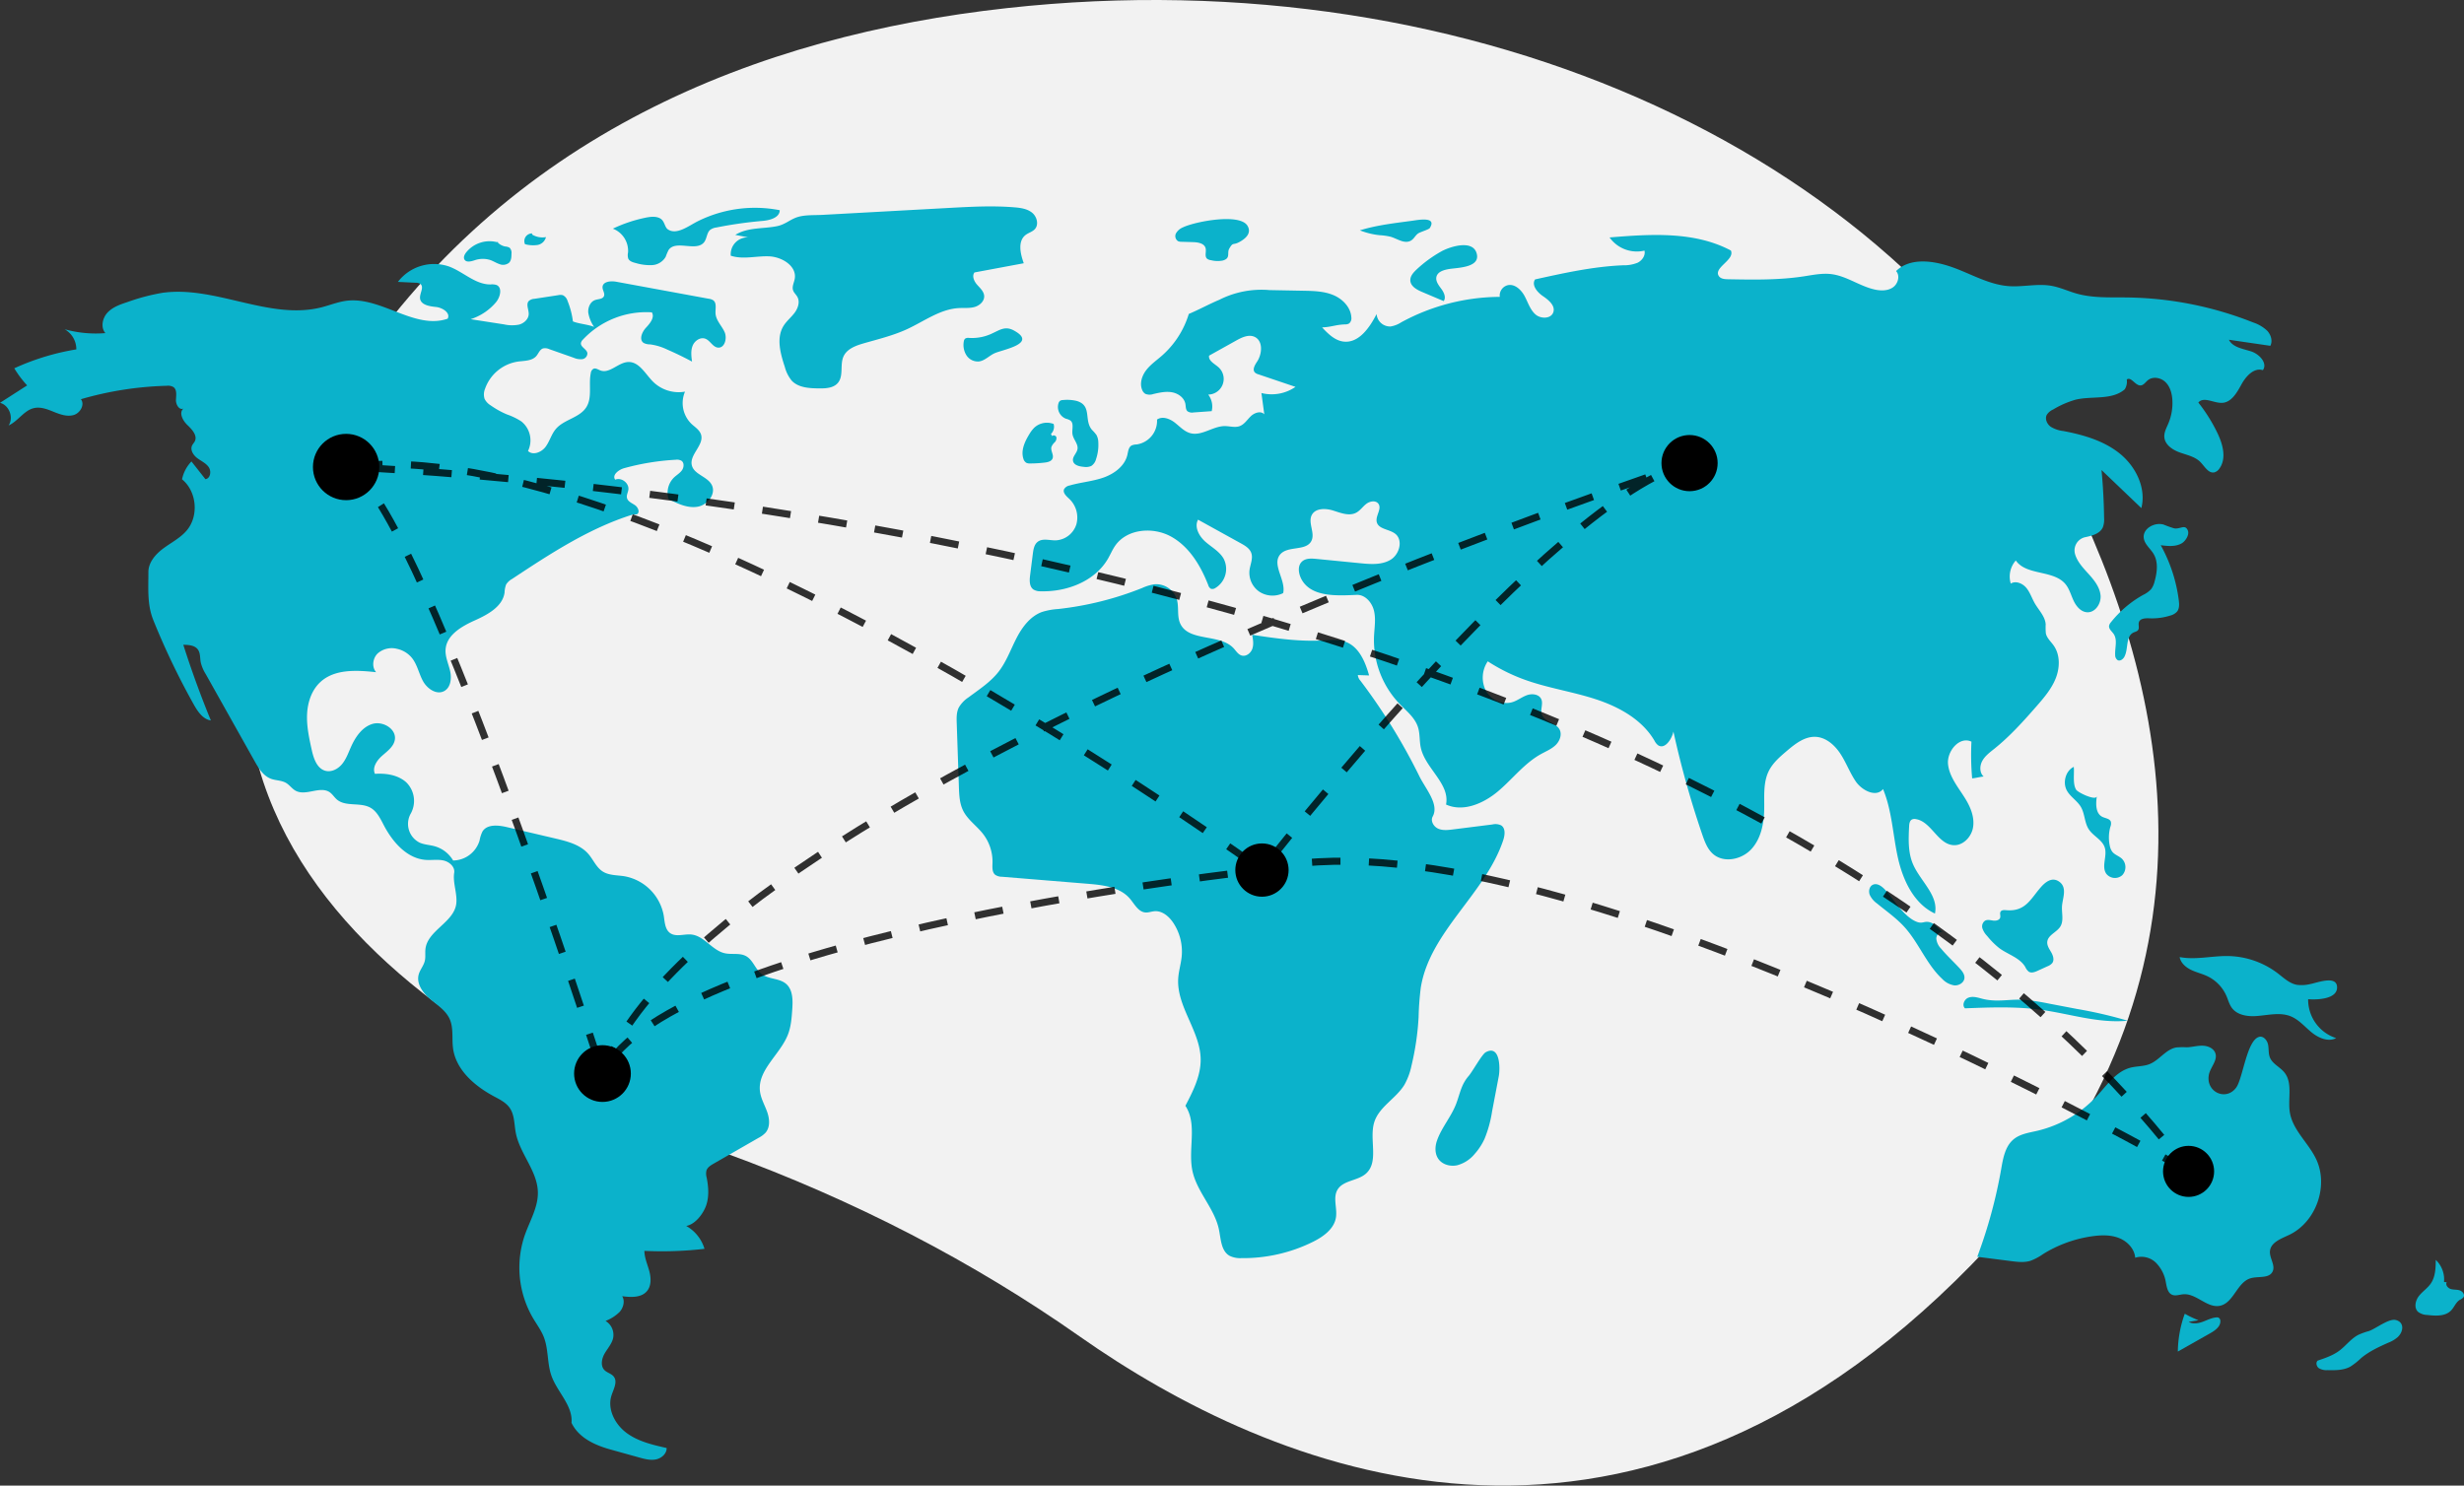 <?xml version="1.0" encoding="UTF-8" standalone="no"?>
<svg
   xmlns:dc="http://purl.org/dc/elements/1.1/"
   xmlns:cc="http://creativecommons.org/ns#"
   xmlns:rdf="http://www.w3.org/1999/02/22-rdf-syntax-ns#"
   xmlns:svg="http://www.w3.org/2000/svg"
   xmlns="http://www.w3.org/2000/svg"
   xmlns:sodipodi="http://sodipodi.sourceforge.net/DTD/sodipodi-0.dtd"
   xmlns:inkscape="http://www.inkscape.org/namespaces/inkscape"
   id="e37c00f5-ff96-45aa-87ea-1a24b78ba7bd"
   width="1039.241"
   height="626.697"
   viewBox="0 0 1039.241 626.697"
   version="1.1"
   sodipodi:docname="undraw_connected_world_wuay.svg"
   inkscape:version="1.0 (4035a4fb49, 2020-05-01)">
  <rect x="0" y="0" width="1039.241" height="626.697" fill="#333333" stroke="none"/>
  <defs
     id="defs71" />
  <sodipodi:namedview
     inkscape:document-rotation="0"
     pagecolor="#ffffff"
     bordercolor="#666666"
     borderopacity="1"
     objecttolerance="10"
     gridtolerance="10"
     guidetolerance="10"
     inkscape:pageopacity="0"
     inkscape:pageshadow="2"
     inkscape:window-width="1822"
     inkscape:window-height="1051"
     id="namedview69"
     showgrid="false"
     fit-margin-top="0"
     fit-margin-left="0"
     fit-margin-right="0"
     fit-margin-bottom="0"
     inkscape:zoom="0.79147946"
     inkscape:cx="429.64064"
     inkscape:cy="227.99455"
     inkscape:window-x="93"
     inkscape:window-y="1341"
     inkscape:window-maximized="1"
     inkscape:current-layer="g40" />
  <title
     id="title2">connected world</title>
  <path
     d="M 874.405,208.991 C 805.864,66.585 623.034,-18.516 424.601,3.43 319.695,15.032 213.195,56.563 145.558,161.416 c -120.91,187.436 46.599,283.644 159.953,324.88 54.812,19.939 105.139,46.073 149.806,77.448 80.361,56.446 228.997,120.116 376.024,-30.06 106.565,-108.848 88.72,-229.836 43.065,-324.693 z"
     fill="#f2f2f2"
     id="path4"
     style="stroke-width:0.691" />
  <g
     style="fill:#0bb2cb;fill-opacity:1"
     id="g927"
     class="countries">
    <path
       style="fill:#0bb2cb;fill-opacity:1"
       d="m 241.637,135.581 a 34.385,34.385 0 0 0 -2.248,-8.605 3.895,3.895 0 0 0 -1.98,-2.439 4.08,4.08 0 0 0 -1.965,-0.022 l -10.087,1.544 a 3.867,3.867 0 0 0 -2.302,0.894 c -1.314,1.382 -0.02,3.607 -0.06,5.513 -0.045,2.143 -1.95,3.883 -4.015,4.459 a 15.177,15.177 0 0 1 -6.38,-0.079 l -14.105,-2.192 a 23.256,23.256 0 0 0 10.671,-7.121 c 1.856,-2.199 2.844,-6.304 0.161,-7.345 a 6.585,6.585 0 0 0 -2.45,-0.197 c -6.391,0.05 -11.419,-5.286 -17.402,-7.533 a 19.241,19.241 0 0 0 -21.655,6.455 l 7.514,0.362 a 3.335,3.335 0 0 1 2.001,0.534 c 1.647,1.353 -0.401,3.952 -0.169,6.07 0.301,2.752 3.956,3.34 6.711,3.619 2.755,0.278 6.25,2.517 4.925,4.948 -13.847,4.769 -27.937,-9.323 -42.479,-7.588 -3.68,0.439 -7.156,1.885 -10.749,2.794 -21.951,5.554 -44.644,-9.264 -67.068,-6.126 a 85.163,85.163 0 0 0 -14.64,3.861 c -3.052,1.002 -6.235,2.085 -8.453,4.409 -2.218,2.324 -3.061,6.298 -0.961,8.729 a 49.126,49.126 0 0 1 -17.216,-1.636 9.645,9.645 0 0 1 4.959,8.5 102.145,102.145 0 0 0 -26.167,7.979 44.073,44.073 0 0 0 5.416,7.215 L 2e-5,169.935 c 3.867,0.974 5.866,6.247 3.617,9.54 4.009,-1.784 6.494,-6.398 10.782,-7.333 2.809,-0.613 5.667,0.536 8.331,1.616 2.665,1.079 5.593,2.126 8.352,1.316 2.758,-0.81 4.793,-4.387 3.04,-6.666 a 142.719,142.719 0 0 1 36.253,-5.664 4.547,4.547 0 0 1 2.746,0.521 c 1.598,1.109 1.178,3.504 1.092,5.447 -0.086,1.943 1.429,4.497 3.165,3.621 -2.043,1.772 -0.297,5.108 1.664,6.971 1.96,1.863 4.323,4.434 3.123,6.858 -0.313,0.633 -0.845,1.139 -1.146,1.777 -0.89,1.884 0.523,4.081 2.189,5.332 1.666,1.251 3.707,2.126 4.864,3.858 1.157,1.733 0.632,4.765 -1.438,5.007 l -5.882,-7.469 a 15.314,15.314 0 0 0 -3.974,7.53 c 6.238,5.099 7.176,15.478 1.954,21.613 -2.669,3.135 -6.464,5.04 -9.776,7.486 -3.312,2.445 -6.377,5.928 -6.369,10.045 0.014,7.113 -0.567,13.721 2.099,20.316 a 312.966,312.966 0 0 0 16.99,35.447 c 1.681,3.006 3.853,6.301 7.258,6.819 Q 82.479,288.211 77.313,272.008 c 2.243,0.009 4.836,0.187 6.151,2.004 1.089,1.505 0.855,3.551 1.193,5.378 a 16.659,16.659 0 0 0 2.124,4.994 l 20.549,36.605 c 1.704,3.034 3.658,6.292 6.913,7.521 2.082,0.786 4.49,0.638 6.406,1.769 1.502,0.887 2.513,2.46 4.044,3.296 4.329,2.361 10.349,-2.167 14.394,0.652 1.157,0.806 1.893,2.087 2.958,3.01 3.736,3.236 9.865,1.071 14.179,3.485 2.78,1.556 4.22,4.667 5.703,7.486 3.714,7.062 9.723,13.981 17.683,14.543 2.5,0.177 5.054,-0.297 7.498,0.259 2.444,0.556 4.85,2.689 4.457,5.164 -0.673,4.244 1.424,8.891 0.861,13.151 -1.026,7.76 -12.032,11.169 -12.978,18.939 -0.207,1.701 0.117,3.457 -0.288,5.122 -0.496,2.041 -2.029,3.702 -2.574,5.731 -1.032,3.844 1.722,7.67 4.748,10.256 3.026,2.586 6.635,4.816 8.289,8.437 1.748,3.827 0.89,8.289 1.458,12.457 1.241,9.1 9.102,15.847 17.191,20.197 2.465,1.325 5.111,2.608 6.706,4.908 2.082,3.001 1.875,6.957 2.57,10.543 1.703,8.782 9.095,16.017 9.305,24.96 0.149,6.356 -3.384,12.122 -5.495,18.12 a 42.257,42.257 0 0 0 3.451,35.046 c 1.579,2.666 3.467,5.18 4.584,8.07 1.993,5.158 1.346,11.02 3.184,16.235 2.43,6.895 9.106,12.589 8.467,19.872 3.031,6.294 9.724,9.387 16.454,11.26 l 12.062,3.357 c 2.309,0.643 4.723,1.291 7.074,0.825 2.352,-0.465 4.596,-2.418 4.535,-4.815 -5.915,-1.334 -12.019,-2.752 -16.895,-6.357 -4.876,-3.604 -8.216,-10.023 -6.366,-15.797 0.858,-2.678 2.683,-5.769 0.948,-7.982 -0.993,-1.267 -2.81,-1.598 -3.931,-2.753 -1.748,-1.803 -1.147,-4.831 0.109,-7.005 1.256,-2.174 3.073,-4.116 3.579,-6.576 a 6.861,6.861 0 0 0 -3.216,-7.138 17.054,17.054 0 0 0 5.97,-3.831 c 1.57,-1.793 2.295,-4.557 1.06,-6.595 3.668,0.465 7.997,0.693 10.405,-2.113 1.923,-2.24 1.79,-5.59 1.031,-8.442 -0.76,-2.853 -2.044,-5.624 -2.084,-8.575 a 156.267,156.267 0 0 0 25.353,-0.86 16.439,16.439 0 0 0 -7.708,-9.654 c 3.811,-0.645 7.282,-5.207 8.486,-8.879 1.204,-3.672 0.897,-7.673 0.153,-11.465 a 6.152,6.152 0 0 1 -0.114,-3.004 c 0.429,-1.368 1.772,-2.202 3.015,-2.916 l 18.914,-10.863 a 11.017,11.017 0 0 0 3.025,-2.233 c 1.982,-2.328 1.688,-5.841 0.673,-8.725 -1.015,-2.884 -2.64,-5.595 -3.031,-8.627 -1.169,-9.068 8.538,-15.574 11.813,-24.109 1.286,-3.35 1.548,-6.991 1.796,-10.57 0.267,-3.844 0.287,-8.31 -2.665,-10.787 -2.829,-2.375 -7.251,-1.845 -10.211,-4.054 -2.714,-2.025 -3.651,-5.958 -6.616,-7.594 -2.693,-1.486 -6.07,-0.541 -9.065,-1.239 -5.274,-1.23 -8.592,-7.308 -13.978,-7.871 -3.039,-0.318 -6.478,1.168 -8.969,-0.602 -2.195,-1.559 -2.283,-4.694 -2.7,-7.353 a 20.536,20.536 0 0 0 -16.575,-16.628 c -3.133,-0.502 -6.544,-0.312 -9.209,-2.033 -2.699,-1.744 -3.937,-5.008 -6.057,-7.422 -3.417,-3.891 -8.798,-5.274 -13.84,-6.459 l -20.506,-4.821 c -3.64,-0.856 -8.332,-1.31 -10.286,1.879 a 14.738,14.738 0 0 0 -1.217,3.827 11.85,11.85 0 0 1 -11.144,8.388 13.179,13.179 0 0 0 -7.772,-6.013 c -2.079,-0.579 -4.305,-0.644 -6.288,-1.496 a 8.833,8.833 0 0 1 -3.833,-12.253 10.995,10.995 0 0 0 -1.879,-13.225 c -3.487,-3.131 -8.532,-3.887 -13.207,-3.574 -1.225,-2.672 0.823,-5.687 3.03,-7.629 2.207,-1.942 4.886,-3.851 5.366,-6.751 0.756,-4.561 -5.064,-8.026 -9.483,-6.666 -4.419,1.36 -7.24,5.652 -9.104,9.883 -1.07,2.428 -1.979,4.984 -3.667,7.031 -1.687,2.047 -4.405,3.513 -6.975,2.856 -3.639,-0.93 -5.044,-5.253 -5.849,-8.921 -1.081,-4.922 -2.167,-9.912 -1.941,-14.946 0.226,-5.034 1.923,-10.203 5.635,-13.61 6.049,-5.553 15.328,-5.009 23.491,-4.123 -1.929,-2.173 -1.452,-5.835 0.612,-7.881 a 8.96,8.96 0 0 1 8.121,-1.995 11.191,11.191 0 0 1 6.291,3.762 c 2.32,2.828 2.979,6.647 4.733,9.857 1.753,3.21 5.696,5.948 8.923,4.226 2.787,-1.488 3.23,-5.353 2.536,-8.435 -0.694,-3.082 -2.167,-6.08 -1.916,-9.229 0.479,-6.01 6.709,-9.627 12.206,-12.102 5.497,-2.475 11.792,-5.804 12.663,-11.769 a 10.73,10.73 0 0 1 0.652,-3.42 6.709,6.709 0 0 1 2.461,-2.315 c 16.044,-10.603 32.355,-21.335 50.692,-27.129 0.954,-0.301 1.066,0.034 2.038,-0.203 1.361,-0.786 0.459,-2.962 -0.846,-3.838 -1.305,-0.876 -3.048,-1.549 -3.379,-3.085 -0.243,-1.129 0.422,-2.238 0.595,-3.381 0.425,-2.807 -2.933,-5.399 -5.541,-4.276 -1.473,-1.951 1.442,-4.217 3.798,-4.866 a 103.15,103.15 0 0 1 21.67,-3.54 3.903,3.903 0 0 1 2.466,0.419 c 1.231,0.853 1.074,2.808 0.201,4.025 -0.872,1.217 -2.229,1.981 -3.316,3.011 a 9.053,9.053 0 0 0 -2.348,9.105 c 3.826,1.946 7.986,3.95 12.223,3.264 4.237,-0.686 7.999,-5.447 6.007,-9.249 -1.855,-3.541 -7.426,-4.34 -8.384,-8.221 -1.122,-4.544 5.31,-8.585 3.862,-13.035 -0.635,-1.949 -2.577,-3.097 -4.068,-4.504 a 12.221,12.221 0 0 1 -2.674,-13.552 15.419,15.419 0 0 1 -13.523,-4.232 c -3.234,-3.264 -5.815,-8.414 -10.408,-8.267 -4.215,0.134 -7.845,5.051 -11.786,3.551 -0.97,-0.369 -1.992,-1.12 -2.931,-0.68 a 2.422,2.422 0 0 0 -1.093,1.815 c -1.002,4.788 0.721,10.244 -1.888,14.382 -2.84,4.503 -9.409,5.127 -12.852,9.187 -1.869,2.204 -2.593,5.174 -4.311,7.498 -1.718,2.324 -5.364,3.801 -7.425,1.776 a 10.235,10.235 0 0 0 -2.78,-12.445 27.309,27.309 0 0 0 -6.141,-2.987 36.422,36.422 0 0 1 -6.861,-3.824 6.758,6.758 0 0 1 -2.519,-2.695 6.141,6.141 0 0 1 0.172,-4.262 17.426,17.426 0 0 1 13.867,-11.494 c 2.745,-0.373 5.94,-0.242 7.756,-2.333 0.961,-1.107 1.465,-2.78 2.861,-3.229 a 4.219,4.219 0 0 1 2.641,0.325 l 10.245,3.606 a 7.191,7.191 0 0 0 3.65,0.604 2.474,2.474 0 0 0 2.14,-2.6 c -0.327,-1.701 -2.945,-2.518 -2.707,-4.234 a 2.827,2.827 0 0 1 0.857,-1.441 36.629,36.629 0 0 1 29.051,-11.472 c 1.293,2.124 -0.752,4.639 -2.454,6.452 -1.702,1.813 -3.069,5.052 -1.011,6.448 a 5.643,5.643 0 0 0 2.728,0.614 23.819,23.819 0 0 1 7.261,2.202 q 5.311,2.311 10.417,5.057 c -0.301,-2.245 -0.588,-4.609 0.263,-6.708 0.851,-2.099 3.269,-3.745 5.381,-2.928 2.036,0.788 3.079,3.483 5.248,3.73 2.893,0.329 4.034,-3.944 2.826,-6.593 -1.208,-2.649 -3.6,-4.867 -3.8,-7.772 -0.135,-1.96 0.611,-4.39 -0.954,-5.576 a 4.26,4.26 0 0 0 -1.847,-0.648 l -39.084,-7.192 c -2.321,-0.427 -5.674,-0.1 -5.777,2.258 -0.058,1.316 1.118,2.618 0.597,3.828 -0.556,1.291 -2.381,1.173 -3.711,1.63 -2.063,0.709 -3.098,3.158 -2.9,5.331 a 14.834,14.834 0 0 0 2.448,6.008 c -2.542,-1.063 -6.391,-1.259 -8.934,-2.322 z"
       fill="#3f3d56"
       id="path6" />
    <path
       style="fill:#0bb2cb;fill-opacity:1"
       d="m 210.452,102.404 a 12.656,12.656 0 0 0 -13.902,4.164 c -0.644,0.847 -1.184,2.015 -0.645,2.933 0.772,1.315 2.741,0.796 4.192,0.325 a 10.549,10.549 0 0 1 6.621,-0.158 c 1.363,0.468 2.581,1.295 3.95,1.745 a 3.978,3.978 0 0 0 4.056,-0.593 c 0.939,-0.958 0.998,-2.447 1,-3.788 a 3.047,3.047 0 0 0 -0.776,-2.504 3.981,3.981 0 0 0 -1.796,-0.531 6.185,6.185 0 0 1 -3.619,-2.115"
       fill="#3f3d56"
       id="path8" />
    <path
       style="fill:#0bb2cb;fill-opacity:1"
       d="m 224.545,98.48 a 3.22,3.22 0 0 0 -3.112,4.534 13.05,13.05 0 0 0 5.203,0.339 4.447,4.447 0 0 0 3.637,-3.334 8.372,8.372 0 0 1 -5.928,-1.132"
       fill="#3f3d56"
       id="path10" />
    <path
       style="fill:#0bb2cb;fill-opacity:1"
       d="m 271.828,91.927 a 59.853,59.853 0 0 0 -13.342,4.532 10.024,10.024 0 0 1 6.402,10.068 5.243,5.243 0 0 0 0.061,2.489 c 0.49,1.188 1.91,1.634 3.158,1.939 a 20.823,20.823 0 0 0 6.927,0.884 7.056,7.056 0 0 0 5.734,-3.504 24.972,24.972 0 0 1 1.192,-2.819 c 2.992,-4.557 11.881,0.953 15.094,-3.451 1.132,-1.552 1.028,-3.887 2.503,-5.116 a 5.624,5.624 0 0 1 2.574,-0.982 180.731,180.731 0 0 1 19.548,-2.784 c 3.109,-0.271 7.162,-1.387 7.188,-4.508 a 54.149,54.149 0 0 0 -34.541,4.647 c -3.85,1.929 -8.943,5.985 -12.652,3.429 -1.389,-0.957 -1.32,-3.535 -3.231,-4.612 -1.954,-1.101 -4.541,-0.653 -6.615,-0.212 z"
       fill="#3f3d56"
       id="path12" />
    <path
       style="fill:#0bb2cb;fill-opacity:1"
       d="m 310.127,99.089 5.497,1.056 a 7.124,7.124 0 0 0 -7.413,7.72 c 5.148,1.72 10.761,0.046 16.184,0.275 5.423,0.229 11.733,4.102 10.807,9.451 -0.28,1.617 -1.214,3.233 -0.728,4.801 0.34,1.099 1.31,1.878 1.856,2.89 1.14,2.109 0.229,4.776 -1.21,6.693 -1.439,1.917 -3.374,3.446 -4.637,5.483 -3.142,5.067 -1.357,11.617 0.515,17.277 a 15.231,15.231 0 0 0 2.929,5.849 c 2.773,2.948 7.292,3.205 11.338,3.264 2.945,0.043 6.32,-0.103 8.182,-2.385 2.432,-2.979 0.731,-7.628 2.332,-11.125 1.454,-3.176 5.159,-4.538 8.515,-5.504 6.149,-1.77 12.416,-3.275 18.229,-5.949 7.219,-3.32 13.965,-8.495 21.899,-8.922 2.226,-0.12 4.507,0.143 6.651,-0.467 2.144,-0.61 4.181,-2.464 4.019,-4.687 -0.139,-1.9 -1.746,-3.294 -3.002,-4.726 -1.256,-1.432 -2.242,-3.634 -1.088,-5.149 l 20.797,-3.884 c -1.474,-4.017 -2.623,-9.309 0.765,-11.924 1.222,-0.944 2.859,-1.321 3.899,-2.461 1.774,-1.944 0.882,-5.293 -1.166,-6.946 -2.047,-1.653 -4.816,-2.037 -7.438,-2.255 -9.119,-0.757 -18.29,-0.257 -27.426,0.244 q -26.79,1.468 -53.58,2.937 c -3.595,0.197 -7.746,-0.104 -11.044,1.123 -2.792,1.038 -4.776,2.945 -7.969,3.614 -5.894,1.236 -12.38,0.4 -17.714,3.709 z"
       fill="#3f3d56"
       id="path14" />
    <path
       style="fill:#0bb2cb;fill-opacity:1"
       d="m 408.612,142.542 a 2.212,2.212 0 0 0 -1.6,0.363 2.02,2.02 0 0 0 -0.521,1.234 8.149,8.149 0 0 0 1.184,5.832 5.711,5.711 0 0 0 5.228,2.506 c 2.475,-0.316 4.3,-2.427 6.575,-3.458 3.507,-1.587 18.403,-4.061 8.099,-9.627 -3.551,-1.918 -5.845,-0.225 -8.644,1.039 a 19.669,19.669 0 0 1 -10.321,2.111 z"
       fill="#3f3d56"
       id="path16" />
    <path
       style="fill:#0bb2cb;fill-opacity:1"
       d="m 498.862,95.946 a 5.883,5.883 0 0 0 -2.862,2.492 2.514,2.514 0 0 0 0.943,3.335 3.752,3.752 0 0 0 1.404,0.223 l 4.892,0.146 c 2.078,0.062 4.674,0.505 5.233,2.508 0.415,1.487 -0.513,3.398 0.606,4.461 a 3.155,3.155 0 0 0 1.664,0.649 11.341,11.341 0 0 0 4.929,0.159 c 3.56,-0.955 1.689,-3.127 2.81,-5.062 1.715,-2.96 1.418,-1.168 4.441,-2.864 2.232,-1.253 5.116,-3.525 3.253,-6.718 -3.24,-5.553 -22.533,-1.713 -27.313,0.672 z"
       fill="#3f3d56"
       id="path18" />
    <path
       style="fill:#0bb2cb;fill-opacity:1"
       d="m 595.42,93.155 -2.841,0.379 c -6.406,0.855 -12.848,1.718 -19.018,3.641 a 31.652,31.652 0 0 0 8.329,2.044 25.585,25.585 0 0 1 4.665,0.663 c 2.725,0.811 5.471,2.906 8.104,1.833 1.632,-0.665 2.165,-2.365 3.517,-3.266 0.934,-0.622 4.475,-1.629 4.871,-2.257 3.201,-5.075 -5.168,-3.366 -7.628,-3.038 z"
       fill="#3f3d56"
       id="path20" />
    <path
       style="fill:#0bb2cb;fill-opacity:1"
       d="m 607.894,106.066 a 53.277,53.277 0 0 0 -10.483,7.677 c -1.335,1.255 -2.698,2.815 -2.577,4.643 0.161,2.429 2.749,3.839 4.991,4.788 l 9.081,3.845 c 1.102,-1.553 0.093,-3.696 -1.045,-5.222 -1.139,-1.526 -2.492,-3.291 -1.989,-5.128 0.574,-2.095 3.129,-2.81 5.271,-3.171 3.491,-0.588 12.907,-0.541 11.776,-6.167 -1.333,-6.629 -11.521,-3.225 -15.025,-1.266 z"
       fill="#3f3d56"
       id="path22" />
    <path
       style="fill:#0bb2cb;fill-opacity:1"
       d="m 606.068,481.193 c -0.865,2.503 -0.947,5.451 0.549,7.637 1.678,2.452 5.036,3.366 7.942,2.744 a 14.307,14.307 0 0 0 7.374,-4.741 25.392,25.392 0 0 0 4.241,-6.504 50.767,50.767 0 0 0 3.144,-11.502 l 2.82,-14.804 c 0.63,-3.309 0.606,-13.452 -5.475,-10.147 -1.661,0.903 -5.508,8.031 -7.249,10.053 -3.138,3.643 -3.553,7.178 -5.205,11.592 -2.069,5.528 -6.227,10.136 -8.14,15.673 z"
       fill="#3f3d56"
       id="path24" />
    <path
       style="fill:#0bb2cb;fill-opacity:1"
       d="m 927.25,556.95 a 44.332,44.332 0 0 1 -5.779,-2.751 48.707,48.707 0 0 0 -2.929,15.965 l 13.616,-7.705 c 2.048,-1.159 4.37,-2.769 4.326,-5.123 a 1.621,1.621 0 0 0 -0.753,-1.474 1.836,1.836 0 0 0 -0.955,-0.112 c -2.019,0.168 -3.86,1.162 -5.764,1.853 -1.905,0.691 -4.132,1.056 -5.879,0.031"
       fill="#3f3d56"
       id="path26" />
    <path
       style="fill:#0bb2cb;fill-opacity:1"
       d="m 999.077,561.524 a 29.472,29.472 0 0 0 -4.367,1.567 c -3.125,1.59 -5.25,4.609 -8.062,6.703 -2.691,2.004 -5.93,3.104 -9.11,4.174 -0.935,0.827 -0.505,2.492 0.51,3.218 a 6.315,6.315 0 0 0 3.596,0.808 c 3.303,0.073 6.784,0.105 9.677,-1.491 a 30.518,30.518 0 0 0 4.556,-3.616 c 3.383,-2.823 7.446,-4.685 11.467,-6.485 a 13.162,13.162 0 0 0 3.997,-2.39 c 2.527,-2.49 2.705,-6.331 -0.939,-7.178 -2.944,-0.685 -8.523,3.782 -11.326,4.689 z"
       fill="#3f3d56"
       id="path28" />
    <path
       style="fill:#0bb2cb;fill-opacity:1"
       d="m 1030.813,540.794 a 11.359,11.359 0 0 0 -3.475,-9.307 c -0.037,3.428 -0.141,7.079 -2.069,9.914 -1.374,2.02 -3.527,3.384 -5.032,5.307 -1.505,1.924 -2.173,4.973 -0.408,6.661 a 6.615,6.615 0 0 0 3.92,1.35 c 3.514,0.414 7.581,0.644 10.045,-1.894 1.345,-1.386 2,-3.438 3.64,-4.456 a 4.429,4.429 0 0 0 1.597,-1.143 c 0.677,-1.077 -0.399,-2.496 -1.611,-2.884 -1.212,-0.388 -2.547,-0.206 -3.764,-0.574 -1.218,-0.368 -2.335,-1.738 -1.71,-2.846"
       fill="#3f3d56"
       id="path30" />
    <path
       style="fill:#0bb2cb;fill-opacity:1"
       d="m 974.408,415.123 a 15.795,15.795 0 0 1 -5.636,0.332 c -3.128,-0.575 -5.563,-2.933 -8.088,-4.866 a 35.677,35.677 0 0 0 -20.846,-7.283 c -6.862,-0.13 -13.789,1.73 -20.529,0.433 0.44,2.449 2.536,4.286 4.772,5.378 2.236,1.092 4.704,1.641 6.951,2.711 a 16.597,16.597 0 0 1 8.039,8.363 c 0.724,1.689 1.179,3.528 2.275,5.003 2.241,3.015 6.488,3.677 10.236,3.43 4.887,-0.321 9.991,-1.727 14.537,0.094 3.478,1.393 5.967,4.437 8.871,6.804 2.904,2.367 6.994,4.124 10.329,2.416 a 17.075,17.075 0 0 1 -11.814,-16.43 c 3.271,0.301 12.69,0.184 12.183,-5.373 -0.43,-4.709 -8.472,-1.52 -11.28,-1.012 z"
       fill="#3f3d56"
       id="path32" />
    <path
       style="fill:#0bb2cb;fill-opacity:1"
       d="m 931.625,453.44 c 0.581,-3.185 3.757,-5.997 2.767,-9.08 -0.684,-2.132 -3.156,-3.184 -5.394,-3.237 -2.238,-0.053 -4.437,0.614 -6.675,0.677 a 32.53,32.53 0 0 0 -4.371,0.062 c -4.442,0.73 -7.181,5.387 -11.367,7.042 -2.546,1.007 -5.406,0.814 -8.053,1.51 -6.01,1.58 -9.813,7.259 -14.014,11.838 a 50.011,50.011 0 0 1 -25.384,14.804 c -3.417,0.791 -7.09,1.297 -9.807,3.517 -3.597,2.939 -4.482,7.977 -5.282,12.552 a 207.333,207.333 0 0 1 -10.093,37.051 l 14.27,1.822 c 2.713,0.346 5.524,0.685 8.139,-0.118 a 23.628,23.628 0 0 0 5.353,-2.852 53.442,53.442 0 0 1 20.879,-7.537 c 3.737,-0.513 7.655,-0.607 11.162,0.782 3.507,1.389 6.516,4.539 6.809,8.3 a 8.767,8.767 0 0 1 8.762,2.131 15.231,15.231 0 0 1 4.183,8.351 c 0.376,1.952 0.752,4.292 2.564,5.111 1.478,0.668 3.173,-0.051 4.79,-0.181 5.487,-0.439 10.039,5.958 15.432,4.857 5.784,-1.181 7.203,-9.843 12.846,-11.578 3.241,-0.996 7.786,0.215 9.338,-2.799 1.368,-2.657 -1.361,-5.723 -1.08,-8.698 0.346,-3.663 4.667,-5.218 7.998,-6.781 11.484,-5.389 16.933,-20.845 11.369,-32.245 -3.297,-6.754 -9.785,-12.071 -10.983,-19.491 -0.922,-5.709 1.329,-12.366 -2.311,-16.859 -1.852,-2.286 -4.987,-3.548 -6.088,-6.275 -0.694,-1.717 -0.415,-3.665 -0.788,-5.479 -0.373,-1.814 -1.956,-3.711 -3.747,-3.241 -5.199,1.365 -6.858,17.425 -9.641,21.327 -4.231,5.932 -12.917,2.024 -11.585,-5.284 z"
       fill="#3f3d56"
       id="path34" />
    <path
       style="fill:#0bb2cb;fill-opacity:1"
       d="m 835.531,421.191 c -1.777,-0.498 -3.717,-0.989 -5.419,-0.277 -1.702,0.712 -2.696,3.211 -1.33,4.451 10.688,-0.416 21.442,-0.83 32.04,0.622 12.21,1.672 24.294,5.815 36.558,4.596 a 186.054,186.054 0 0 0 -21.326,-4.949 l -12.006,-2.293 a 92.83,92.83 0 0 0 -9.749,-1.506 c -6.849,-0.566 -12.033,1.244 -18.768,-0.644 z"
       fill="#3f3d56"
       id="path36" />
    <path
       style="fill:#0bb2cb;fill-opacity:1"
       d="m 846.231,383.965 c -0.887,-0.074 -1.986,-0.138 -2.445,0.625 -0.439,0.729 0.063,1.692 -0.172,2.509 -0.322,1.117 -1.785,1.402 -2.937,1.25 -1.152,-0.152 -2.398,-0.516 -3.419,0.039 a 2.898,2.898 0 0 0 -1.121,3.292 8.475,8.475 0 0 0 1.976,3.15 32.185,32.185 0 0 0 5.128,5.143 c 3.674,2.712 8.65,4.018 10.964,7.955 a 5.278,5.278 0 0 0 1.464,1.971 c 1.111,0.704 2.559,0.168 3.755,-0.378 l 4.192,-1.915 a 4.762,4.762 0 0 0 1.96,-1.333 c 0.958,-1.299 0.369,-3.147 -0.434,-4.547 -0.804,-1.4 -1.833,-2.849 -1.66,-4.454 0.308,-2.862 3.987,-3.956 5.5,-6.405 1.525,-2.468 0.532,-5.648 0.708,-8.544 0.206,-3.387 2.334,-7.792 -1.09,-10.323 -2.91,-2.151 -5.691,-0.163 -7.78,2.211 -4.406,5.007 -6.489,10.429 -14.588,9.753 z"
       fill="#3f3d56"
       id="path38" />
    <path
       style="fill:#0bb2cb;fill-opacity:1"
       d="m 871.677,333.362 c 1.431,2.74 4.415,4.376 5.975,7.044 1.692,2.893 1.499,6.63 3.334,9.434 1.883,2.877 5.672,4.404 6.728,7.675 1.153,3.572 -1.463,7.913 0.622,11.034 a 4.632,4.632 0 0 0 6.794,0.624 4.984,4.984 0 0 0 -0.206,-6.954 c -1.234,-1.126 -3.007,-1.612 -4.038,-2.927 a 6.141,6.141 0 0 1 -1.046,-2.546 16.669,16.669 0 0 1 0.262,-7.989 3.555,3.555 0 0 0 0.201,-2.09 c -0.464,-1.349 -2.29,-1.444 -3.572,-2.07 -2.911,-1.421 -2.841,-5.53 -2.332,-8.729 -0.339,2.13 -7.926,-1.493 -8.72,-2.699 -1.578,-2.397 -0.719,-7.02 -1.032,-9.669 -3.407,1.642 -4.721,6.51 -2.972,9.861 z"
       fill="#3f3d56"
       id="path40" />
    <path
       style="fill:#0bb2cb;fill-opacity:1"
       d="m 795.24,375.524 c -1.4,-1.568 -3.51,-3.208 -5.387,-2.262 -1.432,0.721 -1.826,2.703 -1.265,4.205 a 9.257,9.257 0 0 0 3.055,3.642 c 3.913,3.227 8.126,6.139 11.539,9.89 6.108,6.713 9.344,15.77 15.987,21.954 a 8.967,8.967 0 0 0 5.034,2.724 c 1.935,0.18 4.109,-1.059 4.331,-2.99 0.183,-1.591 -0.926,-3.014 -2.009,-4.193 -2.581,-2.807 -5.406,-5.391 -7.842,-8.323 a 6.994,6.994 0 0 1 -2.004,-4.186 c -0.012,-1.579 1.428,-3.232 2.958,-2.841 -1.861,-0.476 -3.241,-3.576 -5.972,-4.159 -2.282,-0.487 -2.835,0.926 -5.551,-0.239 -5.181,-2.222 -9.245,-9.161 -12.873,-13.223 z"
       fill="#3f3d56"
       id="path42" />
    <path
       style="fill:#0bb2cb;fill-opacity:1"
       d="m 916.972,222.877 a 42.899,42.899 0 0 1 -4.377,-1.563 c -3.847,-1.155 -8.936,1.673 -8.423,5.656 0.341,2.647 2.804,4.431 4.164,6.727 2.017,3.404 1.479,7.722 0.419,11.535 a 9.017,9.017 0 0 1 -1.455,3.282 11.116,11.116 0 0 1 -3.447,2.48 46.103,46.103 0 0 0 -13.49,11.46 3.303,3.303 0 0 0 -0.815,1.536 c -0.183,1.345 1.168,2.325 1.933,3.446 1.698,2.492 0.471,5.845 0.638,8.855 a 2.504,2.504 0 0 0 1.055,2.197 c 1.023,0.52 2.236,-0.363 2.791,-1.368 1.841,-3.335 0.454,-8.687 3.907,-10.295 0.653,-0.304 1.445,-0.432 1.881,-1.006 0.691,-0.91 0.024,-2.258 0.375,-3.346 0.526,-1.633 2.76,-1.707 4.475,-1.634 a 25.398,25.398 0 0 0 8.724,-1.161 5.807,5.807 0 0 0 2.888,-1.672 c 1.032,-1.288 0.941,-3.12 0.734,-4.758 a 64.492,64.492 0 0 0 -7.62,-23.25 c 3.033,0.387 6.333,0.723 8.95,-0.858 1.466,-0.885 3.223,-3.532 2.496,-5.334 -1.15,-2.849 -3.226,-0.451 -5.804,-0.927 z"
       fill="#3f3d56"
       id="path44" />
    <path
       style="fill:#0bb2cb;fill-opacity:1"
       d="m 528.123,267.784 c 0.363,1.947 0.72,3.997 0.082,5.871 -0.638,1.875 -2.645,3.441 -4.54,2.867 -1.471,-0.446 -2.32,-1.925 -3.365,-3.052 -5.808,-6.27 -18.912,-2.64 -22.5,-10.397 -1.464,-3.166 -0.469,-6.959 -1.468,-10.301 a 9.169,9.169 0 0 0 -9.285,-6.308 19.08,19.08 0 0 0 -5.343,1.595 134.727,134.727 0 0 1 -35.401,8.854 29.087,29.087 0 0 0 -6.802,1.238 c -4.988,1.808 -8.396,6.432 -10.821,11.151 -2.425,4.719 -4.216,9.827 -7.468,14.019 -3.417,4.406 -8.206,7.491 -12.673,10.828 a 12.93,12.93 0 0 0 -4.181,4.382 c -0.968,1.988 -0.914,4.301 -0.839,6.511 l 0.913,26.844 c 0.117,3.453 0.265,7.029 1.81,10.119 1.93,3.858 5.742,6.386 8.386,9.794 a 19.183,19.183 0 0 1 3.98,12.251 c -0.056,1.777 -0.233,3.879 1.151,4.995 a 5.062,5.062 0 0 0 2.83,0.814 l 36.312,2.972 c 6.387,0.523 13.466,1.382 17.637,6.249 1.968,2.297 3.549,5.6 6.564,5.846 1.293,0.106 2.551,-0.425 3.845,-0.528 3.263,-0.258 6.13,2.218 7.939,4.946 a 21.943,21.943 0 0 1 3.525,14.08 c -0.297,3.112 -1.261,6.137 -1.469,9.256 -0.791,11.868 9.269,22.179 9.464,34.071 0.115,6.995 -3.206,13.531 -6.444,19.733 5.225,7.916 0.947,18.457 3.027,27.711 1.974,8.78 9.294,15.653 11.118,24.465 0.835,4.034 0.883,8.998 4.441,11.076 a 10.122,10.122 0 0 0 5.025,1.006 66.242,66.242 0 0 0 30.165,-6.867 c 4.399,-2.183 8.957,-5.441 9.725,-10.291 0.62,-3.911 -1.364,-8.286 0.655,-11.693 2.379,-4.015 8.473,-3.697 11.974,-6.784 5.679,-5.008 1.251,-14.56 3.551,-21.773 2.068,-6.484 9.187,-9.929 12.716,-15.748 a 27.986,27.986 0 0 0 2.955,-8.009 114.243,114.243 0 0 0 3.007,-20.426 122.436,122.436 0 0 1 0.924,-12.511 c 3.805,-23.638 27.173,-39.466 34.76,-62.174 0.725,-2.169 1.065,-5.057 -0.864,-6.284 a 5.525,5.525 0 0 0 -3.674,-0.385 l -16.739,2.11 c -2.079,0.262 -4.283,0.507 -6.192,-0.356 -1.909,-0.864 -3.278,-3.279 -2.265,-5.114 2.843,-5.15 -3.005,-11.657 -5.603,-16.935 a 249.894,249.894 0 0 0 -24.885,-40.357 4.102,4.102 0 0 1 -1.091,-2.369 l 4.751,0.158 c -1.604,-5.754 -4.25,-12.051 -9.841,-14.156 -3.15,-1.186 -6.639,-0.776 -10,-0.592 -9.627,0.526 -19.948,-0.928 -29.477,-2.401 z"
       fill="#3f3d56"
       id="path46" />
    <path
       style="fill:#0bb2cb;fill-opacity:1"
       d="m 557.607,138.108 c 2.519,2.675 5.342,5.512 8.987,5.978 6.438,0.824 11.067,-5.834 14.014,-11.617 a 5.676,5.676 0 0 0 5.923,5.251 11.693,11.693 0 0 0 4.455,-1.742 87.765,87.765 0 0 1 41.579,-10.748 4.49,4.49 0 0 1 3.429,-4.936 c 2.955,-0.586 5.618,1.969 7.043,4.624 1.426,2.654 2.315,5.731 4.58,7.718 2.265,1.987 6.65,1.9 7.545,-0.977 0.859,-2.762 -2.019,-5.118 -4.409,-6.746 -2.391,-1.628 -4.91,-4.642 -3.301,-7.046 12.213,-2.704 24.502,-5.417 37,-5.955 a 15.494,15.494 0 0 0 6.228,-1.073 c 1.906,-0.935 3.421,-3.058 2.908,-5.119 A 14.104,14.104 0 0 1 678.871,100.169 c 17.341,-1.431 35.785,-2.651 51.153,5.509 1.844,3.959 -7.555,7.253 -5.04,10.824 0.802,1.139 2.409,1.272 3.802,1.298 10.679,0.198 21.421,0.393 31.98,-1.22 3.859,-0.589 7.756,-1.421 11.63,-0.943 6.453,0.796 11.972,5.101 18.32,6.505 2.584,0.571 5.481,0.591 7.659,-0.912 2.178,-1.503 3.114,-4.925 1.329,-6.878 5.977,-5.858 15.897,-4.406 23.783,-1.602 7.885,2.805 15.355,7.327 23.701,7.953 5.985,0.448 12.053,-1.162 17.966,-0.138 3.716,0.643 7.175,2.296 10.807,3.312 6.869,1.921 14.136,1.515 21.268,1.608 a 149.022,149.022 0 0 1 53.106,10.553 15.789,15.789 0 0 1 5.904,3.488 c 1.573,1.685 2.376,4.303 1.318,6.351 l -17.473,-2.553 c 1.646,3.241 5.905,3.793 9.364,4.911 3.459,1.118 7.045,4.938 4.966,7.92 -3.748,-1.193 -7.144,2.554 -9.037,6.001 -1.893,3.447 -4.2,7.576 -8.127,7.786 -3.517,0.188 -7.77,-2.806 -10.062,-0.133 a 68.629,68.629 0 0 1 8.085,12.927 c 2.265,4.718 3.878,10.663 0.817,14.908 a 3.864,3.864 0 0 1 -2.066,1.602 c -2.5,0.633 -4.124,-2.425 -5.917,-4.279 -2.259,-2.336 -5.676,-2.997 -8.735,-4.093 -3.059,-1.095 -6.282,-3.25 -6.521,-6.491 -0.149,-2.016 0.916,-3.891 1.7,-5.754 a 22.17,22.17 0 0 0 1.684,-9.944 c -0.172,-2.735 -0.939,-5.581 -2.903,-7.492 -1.964,-1.911 -5.356,-2.517 -7.465,-0.767 -0.984,0.817 -1.773,2.123 -3.05,2.172 -2.258,0.086 -3.991,-3.85 -5.808,-2.506 a 6.172,6.172 0 0 1 -0.839,4.128 c -5.421,4.714 -13.748,2.72 -20.736,4.385 a 38.921,38.921 0 0 0 -9.461,4.132 6.087,6.087 0 0 0 -2.704,2.27 c -0.872,1.695 0.089,3.866 1.627,4.993 a 12.917,12.917 0 0 0 5.365,1.831 c 8.52,1.614 17.163,4.111 23.889,9.583 6.726,5.472 11.137,14.518 9.009,22.924 l -16.801,-16.054 q 0.957,10.111 1.086,20.277 a 9.116,9.116 0 0 1 -0.533,3.9 c -1.198,2.645 -4.444,3.536 -7.289,4.12 a 5.709,5.709 0 0 0 -4.383,7.315 c 1.011,3.294 3.531,5.863 5.838,8.422 2.307,2.559 4.578,5.468 4.88,8.9 0.302,3.433 -2.288,7.302 -5.725,7.063 -2.606,-0.181 -4.539,-2.514 -5.651,-4.878 -1.112,-2.364 -1.773,-4.997 -3.443,-7.006 -5.055,-6.08 -16.409,-3.475 -20.937,-9.956 a 10.241,10.241 0 0 0 -2.118,9.746 c 2.107,-1.319 4.991,-0.093 6.574,1.823 1.583,1.916 2.33,4.373 3.573,6.525 1.677,2.904 4.347,5.479 4.581,8.825 a 28.845,28.845 0 0 0 0.064,3.795 c 0.416,2.027 2.129,3.483 3.317,5.177 2.764,3.943 2.628,9.359 0.846,13.833 -1.782,4.473 -4.983,8.212 -8.153,11.836 -5.538,6.33 -11.189,12.623 -17.754,17.88 -1.873,1.5 -3.873,2.975 -5.039,5.072 -1.167,2.097 -1.227,5.041 0.566,6.636 -1.283,0.064 -3.584,0.695 -4.866,0.759 a 113.141,113.141 0 0 1 -0.293,-15.477 c -5.063,-2.431 -10.514,4.079 -9.86,9.657 0.653,5.578 4.688,10.054 7.56,14.88 2.1,3.529 3.662,7.644 2.96,11.69 -0.701,4.047 -4.313,7.779 -8.405,7.423 -6.508,-0.568 -9.23,-9.91 -15.674,-10.979 a 2.633,2.633 0 0 0 -1.696,0.168 c -0.957,0.525 -1.123,1.805 -1.177,2.895 -0.264,5.349 -0.492,10.911 1.596,15.843 3.055,7.215 10.946,13.275 9.291,20.933 -8.918,-4.145 -13.554,-14.146 -15.66,-23.752 -2.105,-9.606 -2.456,-19.691 -6.23,-28.772 -2.865,3.673 -8.888,0.637 -11.507,-3.216 -2.482,-3.653 -4.01,-7.878 -6.419,-11.581 -2.408,-3.702 -6.097,-7.017 -10.509,-7.221 -4.625,-0.213 -8.637,2.961 -12.165,5.96 -2.901,2.466 -5.879,5.029 -7.575,8.439 -2.468,4.961 -1.822,10.809 -1.941,16.349 -0.129,5.989 -1.398,12.307 -5.479,16.691 -4.082,4.384 -11.615,5.911 -16.117,1.96 -2.35,-2.063 -3.488,-5.145 -4.502,-8.103 a 396.684,396.684 0 0 1 -12.188,-43.511 c -0.756,3.36 -3.707,7.692 -6.526,5.712 a 5.844,5.844 0 0 1 -1.504,-1.937 c -5.258,-8.912 -14.996,-14.258 -24.835,-17.463 -9.839,-3.205 -20.191,-4.7 -29.92,-8.223 a 75.787,75.787 0 0 1 -15.521,-7.731 12.207,12.207 0 0 0 -0.746,12.487 c 2.158,3.822 7.042,6.033 11.223,4.697 2.16,-0.69 3.985,-2.19 6.129,-2.931 2.144,-0.741 5.021,-0.377 5.958,1.688 0.897,1.977 -0.459,4.368 0.214,6.432 1.025,3.144 5.766,3.386 7.424,6.247 1.234,2.128 0.219,4.955 -1.543,6.672 -1.761,1.718 -4.111,2.66 -6.261,3.855 -6.976,3.879 -11.937,10.502 -18.034,15.654 -6.097,5.152 -14.699,8.914 -21.965,5.609 1.732,-8.77 -8.715,-15.209 -10.637,-23.939 -0.633,-2.874 -0.305,-5.926 -1.208,-8.726 -1.308,-4.054 -4.905,-6.842 -7.856,-9.915 a 38.912,38.912 0 0 1 -10.673,-28.31 c 0.159,-3.608 0.822,-7.275 3.5e-4,-10.792 -0.822,-3.517 -3.734,-6.921 -7.342,-6.762 -8.241,0.364 -18.623,0.977 -22.947,-6.048 -1.543,-2.507 -2.215,-6.18 0.016,-8.101 1.574,-1.355 3.897,-1.227 5.964,-1.024 l 18.568,1.827 c 4.343,0.427 9.037,0.78 12.764,-1.491 3.727,-2.27 5.342,-8.297 1.891,-10.968 -2.521,-1.952 -7.039,-1.846 -7.772,-4.949 -0.61,-2.584 2.25,-5.517 0.705,-7.677 -1.108,-1.549 -3.598,-1.119 -5.108,0.042 -1.509,1.161 -2.604,2.859 -4.293,3.738 -2.963,1.542 -6.503,0.074 -9.691,-0.923 -3.188,-0.997 -7.461,-1.082 -9.007,1.879 -1.729,3.311 1.534,7.65 -0.182,10.968 -2.269,4.387 -9.953,1.889 -13.139,5.663 -3.656,4.33 2.488,10.786 1.255,16.318 a 10.158,10.158 0 0 1 -10.007,-0.562 9.72,9.72 0 0 1 -4.201,-9.051 c 0.305,-2.488 1.603,-5.028 0.733,-7.38 -0.703,-1.901 -2.612,-3.033 -4.386,-4.013 l -18.044,-9.971 c -1.675,3.108 0.443,6.96 3.091,9.295 2.649,2.334 5.967,4.092 7.707,7.164 a 9.404,9.404 0 0 1 -3.539,12.398 2.171,2.171 0 0 1 -1.789,0.312 2.495,2.495 0 0 1 -1.16,-1.56 c -3.184,-8.147 -7.964,-16.18 -15.606,-20.436 -7.642,-4.256 -18.623,-3.381 -23.634,3.789 -1.19,1.703 -1.989,3.644 -3.026,5.444 -5.509,9.565 -17.319,14.095 -28.354,13.799 a 5.63,5.63 0 0 1 -3.093,-0.727 c -1.783,-1.232 -1.703,-3.845 -1.43,-5.995 l 1.158,-9.124 c 0.233,-1.832 0.57,-3.857 2.02,-5.001 2.044,-1.612 4.993,-0.595 7.596,-0.632 a 9.627,9.627 0 0 0 8.738,-6.744 10.849,10.849 0 0 0 -3.02,-10.789 c -1.193,-1.121 -2.795,-2.528 -2.164,-4.039 a 3.339,3.339 0 0 1 2.342,-1.577 c 4.676,-1.358 9.617,-1.714 14.215,-3.316 4.598,-1.602 9.057,-4.88 10.146,-9.626 0.334,-1.454 0.486,-3.216 1.792,-3.937 a 5.374,5.374 0 0 1 2.071,-0.423 10.078,10.078 0 0 0 8.644,-10.506 c 2.204,-1.54 5.291,-0.407 7.423,1.231 2.132,1.638 4.014,3.801 6.608,4.507 4.834,1.316 9.506,-2.964 14.516,-2.984 2.107,-0.008 4.288,0.737 6.27,0.022 2.009,-0.724 3.209,-2.724 4.751,-4.202 1.542,-1.478 4.248,-2.379 5.672,-0.787 l -1.213,-8.982 a 17.658,17.658 0 0 0 14.371,-2.598 l -15.672,-5.295 a 3.407,3.407 0 0 1 -1.466,-0.784 c -1.139,-1.227 -0.008,-3.139 0.919,-4.533 2.216,-3.336 2.589,-8.832 -1.056,-10.493 -2.488,-1.134 -5.344,0.227 -7.732,1.559 l -11.439,6.378 c -0.363,2.174 2.295,3.407 3.943,4.871 a 6.611,6.611 0 0 1 -4.311,11.552 8.238,8.238 0 0 1 1.471,6.984 l -7.696,0.554 a 3.334,3.334 0 0 1 -2.496,-0.487 c -0.823,-0.731 -0.712,-2.012 -0.902,-3.096 -0.46,-2.617 -3.023,-4.451 -5.638,-4.921 -2.615,-0.47 -5.291,0.133 -7.88,0.728 a 4.703,4.703 0 0 1 -3.387,-0.078 3.382,3.382 0 0 1 -1.34,-1.691 c -1.135,-2.753 -0.074,-5.988 1.749,-8.342 1.823,-2.354 4.32,-4.075 6.561,-6.035 a 38.243,38.243 0 0 0 11.371,-17.638 c 4.237,-1.775 8.623,-4.187 12.86,-5.962 a 39.35,39.35 0 0 1 21.151,-4.098 l 14.348,0.274 c 4.248,0.081 8.611,0.185 12.539,1.805 3.928,1.619 7.379,5.122 7.651,9.362 a 2.874,2.874 0 0 1 -0.92,2.627 3.39,3.39 0 0 1 -1.814,0.409 c -3.962,0.139 -5.651,1.126 -9.613,1.266 z"
       fill="#3f3d56"
       id="path48" />
    <path
       style="fill:#0bb2cb;fill-opacity:1"
       d="m 443.244,183.076 a 4.198,4.198 0 0 0 1.145,-4.223 7.853,7.853 0 0 0 -8.132,1.536 13.71,13.71 0 0 0 -2.179,2.88 c -1.885,3.076 -3.553,6.75 -2.46,10.189 a 2.894,2.894 0 0 0 1.325,1.812 3.482,3.482 0 0 0 1.544,0.242 51.761,51.761 0 0 0 6.214,-0.382 c 1.266,-0.155 2.737,-0.512 3.226,-1.69 0.643,-1.548 -0.914,-3.301 -0.46,-4.915 a 5.369,5.369 0 0 1 1.326,-1.899 2.51,2.51 0 0 0 0.782,-2.107 c -0.183,-0.757 -1.343,-1.187 -1.76,-0.529"
       fill="#3f3d56"
       id="path50" />
    <path
       style="fill:#0bb2cb;fill-opacity:1"
       d="m 454.014,169.112 a 17.385,17.385 0 0 0 -5.631,-0.354 2.455,2.455 0 0 0 -1.2,0.273 2.002,2.002 0 0 0 -0.739,1.071 5.319,5.319 0 0 0 3.097,6.519 6.655,6.655 0 0 1 1.92,0.772 c 1.593,1.236 0.577,3.761 0.879,5.754 0.339,2.238 2.505,4.116 2.108,6.345 -0.313,1.755 -2.188,3.146 -1.886,4.903 0.316,1.841 2.652,2.394 4.514,2.541 a 5.677,5.677 0 0 0 3.198,-0.367 4.952,4.952 0 0 0 2.018,-2.922 18.729,18.729 0 0 0 0.944,-7.052 6.687,6.687 0 0 0 -0.795,-3.113 17.378,17.378 0 0 0 -1.858,-2.128 c -3.567,-4.149 0.189,-10.338 -6.567,-12.242 z"
       fill="#3f3d56"
       id="path52" />
  </g>
  <g
     id="g936"
     class="connections"
     style="stroke:#000000;stroke-opacity:1;stroke-width:3;stroke-miterlimit:4;stroke-dasharray:12;stroke-dashoffset:0">
    <path
       d="m 923.076,494.148 c 0,0 -273.201,-156.823 -390.818,-127.109 0,0 -249.265,26.825 -278.154,85.84 0,0 -79.237,-247.615 -108.125,-255.868"
       fill="none"
       stroke="#6c63ff"
       stroke-miterlimit="10"
       stroke-width="2"
       opacity="0.8"
       id="path54"
       style="stroke:#000000;stroke-opacity:1;stroke-width:3;stroke-miterlimit:4;stroke-dasharray:12;stroke-dashoffset:0" />
    <path
       d="M 254.104,452.879 C 299.913,330.722 712.603,195.36 712.603,195.36 654.001,210.216 532.258,367.039 532.258,367.039 c 0,0 -257.519,-187.362 -386.279,-170.029 0,0 567.037,18.571 777.097,297.137"
       fill="none"
       stroke="#6c63ff"
       stroke-miterlimit="10"
       stroke-width="2"
       opacity="0.8"
       id="path56"
       style="stroke:#000000;stroke-opacity:1;stroke-width:3;stroke-miterlimit:4;stroke-dasharray:12;stroke-dashoffset:0" />
  </g>
  <g
     class="circles"
     id="g40"
     style="fill:#000000;fill-opacity:1">
    <circle
       cx="145.979"
       cy="197.01"
       r="13.987"
       fill="#6c63ff"
       id="circle58"
       style="fill:#000000;fill-opacity:1;stroke-width:1.169" />
    <circle
       cx="254.104"
       cy="452.879"
       r="11.968"
       fill="#6c63ff"
       id="circle60"
       style="fill:#000000;fill-opacity:1" />
    <circle
       cx="712.603"
       cy="195.36"
       r="11.848"
       fill="#6c63ff"
       id="circle62"
       style="fill:#000000;fill-opacity:1;stroke-width:0.99" />
    <circle
       cx="923.076"
       cy="494.148"
       r="10.771"
       fill="#6c63ff"
       id="circle64"
       style="fill:#000000;fill-opacity:1;stroke-width:0.9" />
    <circle
       cx="532.258"
       cy="367.039"
       r="11.238"
       fill="#6c63ff"
       id="circle66"
       style="fill:#000000;fill-opacity:1;stroke-width:0.939" />
  </g>
</svg>
